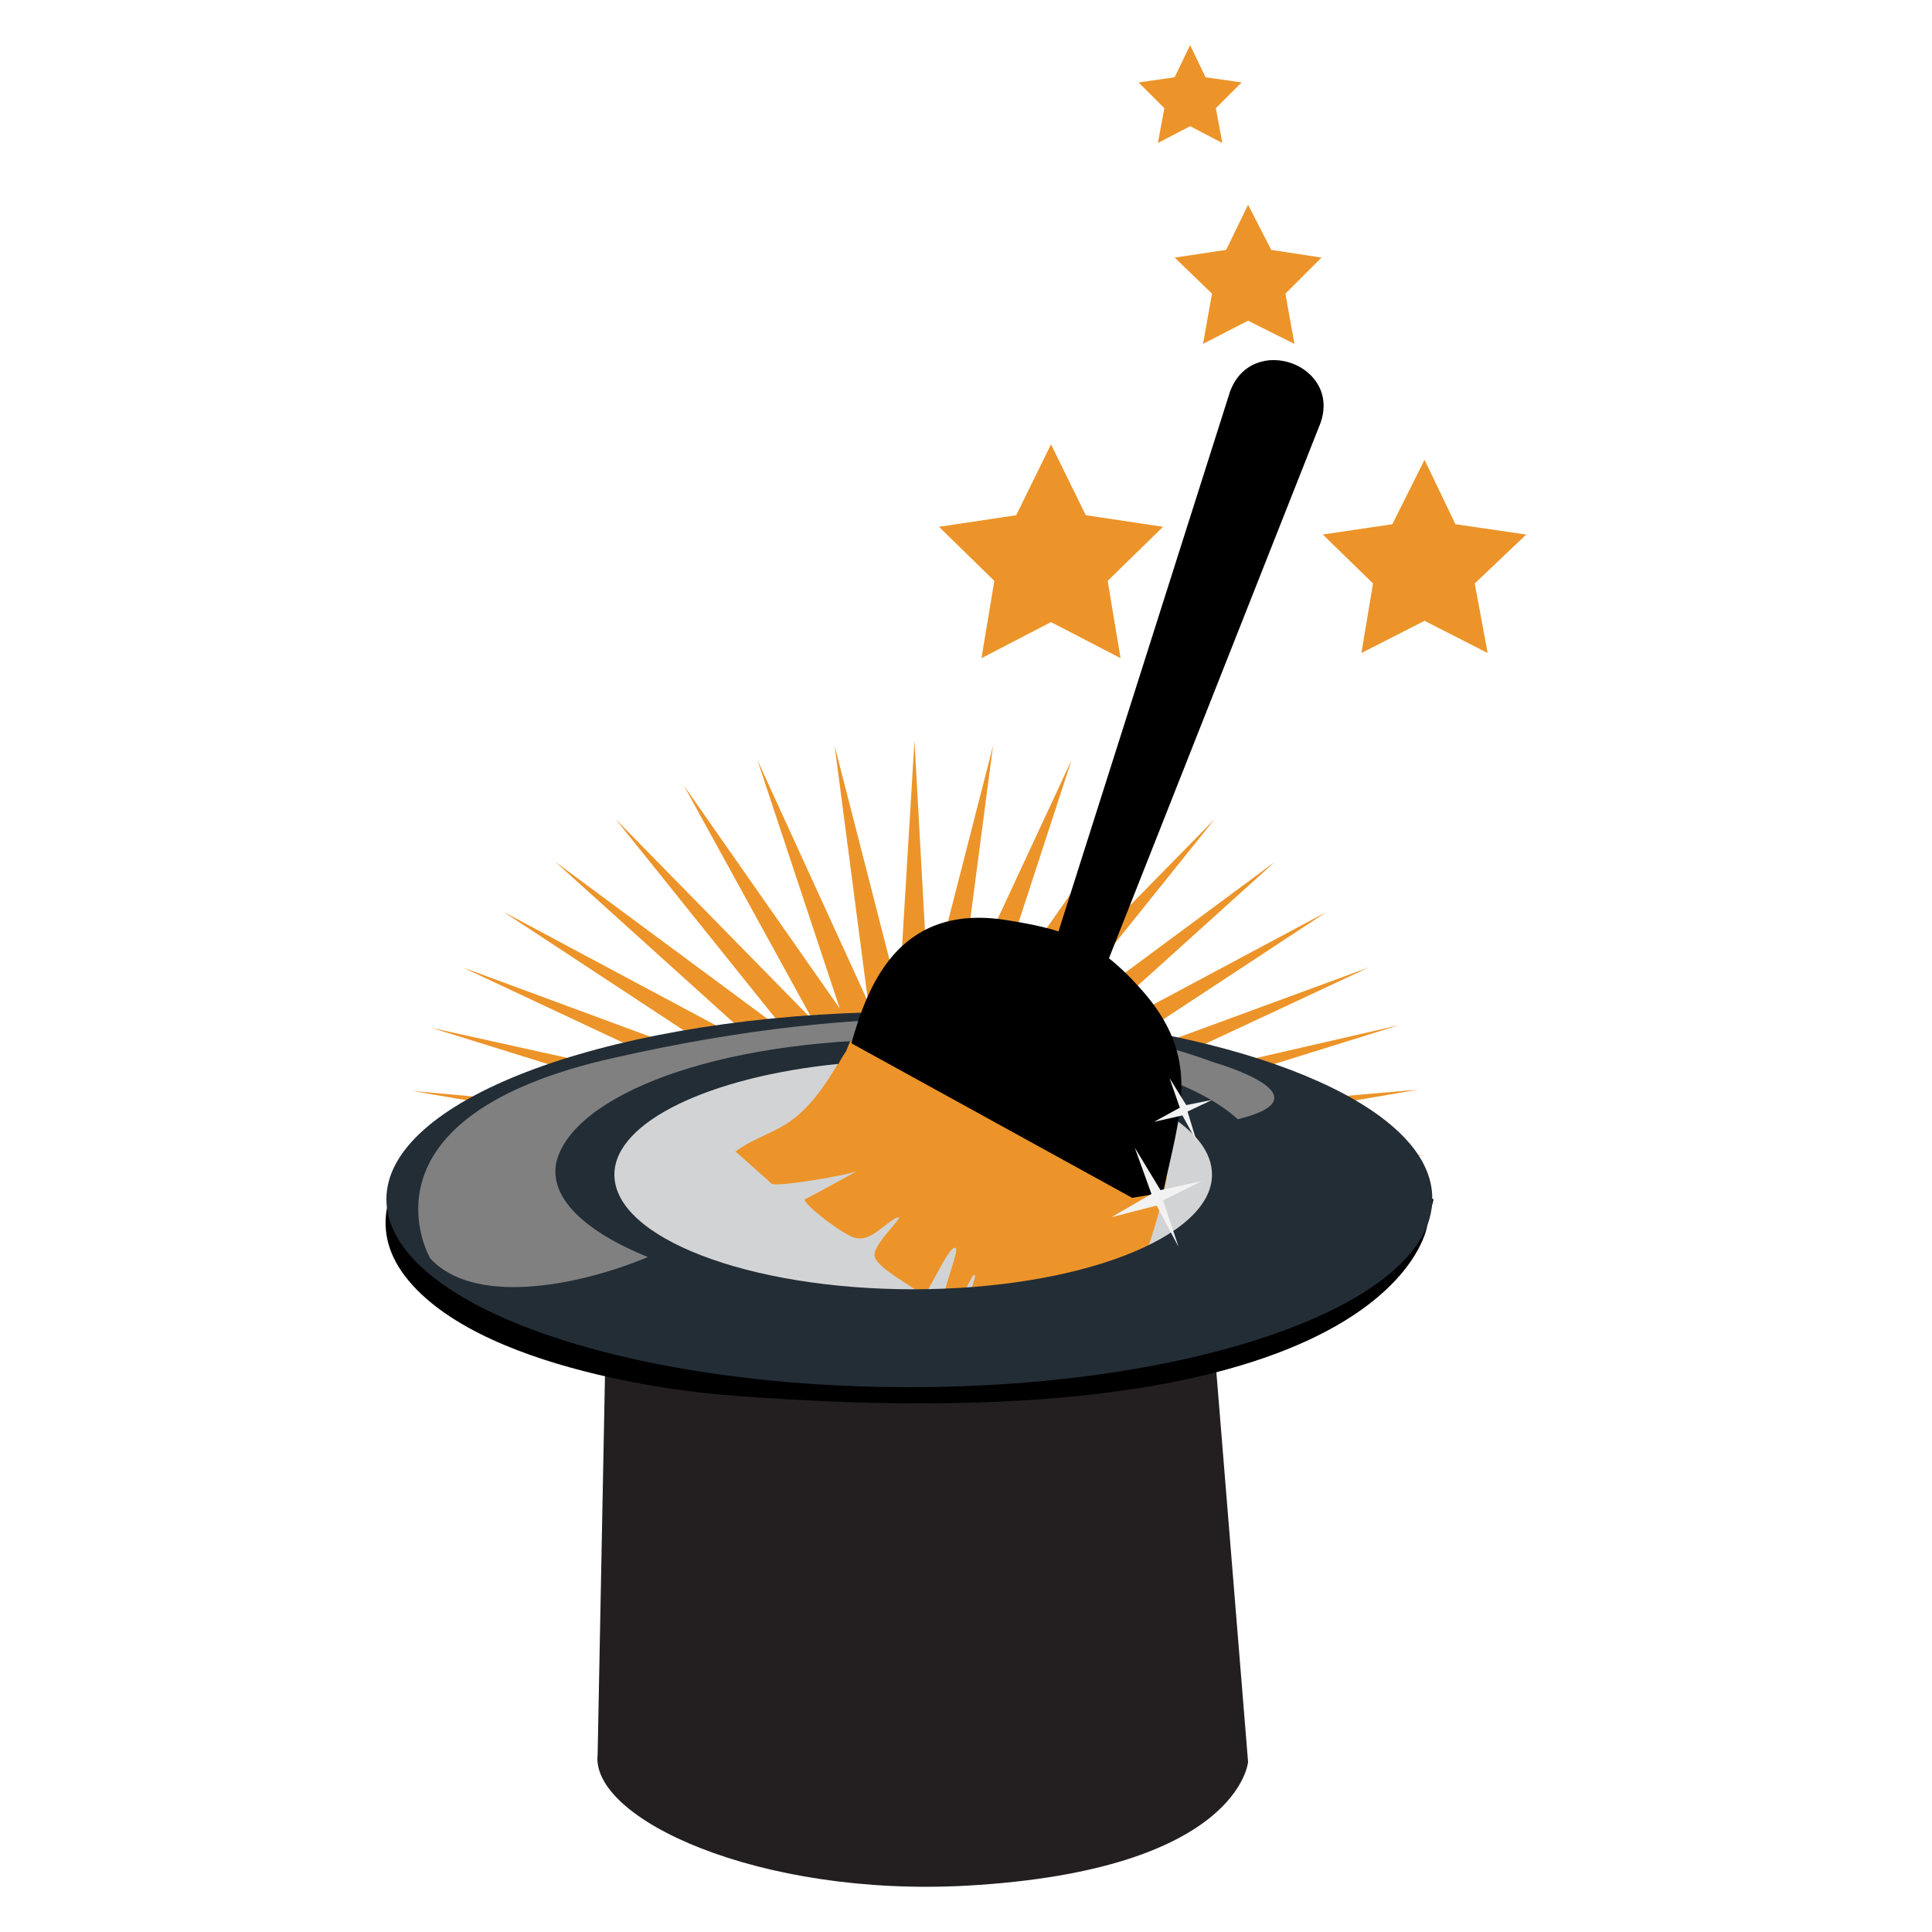 <?xml version="1.0" encoding="utf-8"?>
<!-- Generator: Adobe Illustrator 18.1.0, SVG Export Plug-In . SVG Version: 6.00 Build 0)  -->
<svg version="1.0" id="Layer_1" xmlns="http://www.w3.org/2000/svg" xmlns:xlink="http://www.w3.org/1999/xlink" x="0px" y="0px"
	 viewBox="0 0 150 150" enable-background="new 0 0 150 150" xml:space="preserve">
<g>
	<path fill="#EC9429" d="M55.9,90.8L32,94.8l3.8-0.3c2.9-1,6.1-1.4,9.3-0.8l11.2-1l-7.1,2.2c0.9,0.3,1.8,0.5,2.7,0.8l5-1.1l-3.3,1.6
		c1,0.2,2,0.5,3,0.7l1.4-0.5l-0.9,0.6c0.3,0.1,0.6,0.1,0.8,0.2c1.8,0.3,3.6,0.6,5.4,0.9c6-1.2,12.1-1.7,18.6-2
		c2-0.1,3.9-0.1,5.9-0.2l-2.7-1.3l5.5,1.2c1.6,0,3.3,0,4.9-0.1l-9.7-3l24.3,2.1l-23.9-4.1l24.4-1l-24.4-1l23.9-4.1l-24.3,2.1
		l22.8-7.1L85.1,85l21.2-9.9L84,83.3l19-12.5L82.6,81.7L99,66.9L80.9,80.3l13.4-16.7L79,79.2L89,61L76.9,78.3L83.2,59l-8.7,18.7
		l2.6-19.8l-5,19.5L71,57.5l-1.2,19.9l-5-19.5l2.6,19.9L58.8,59l6.4,19.3L53.1,61l10,18.2L47.8,63.6l13.4,16.7L43.1,66.9l16.4,14.8
		L39.1,70.8l19,12.5l-22.2-8.2L57,85l-23.5-5.2l22.8,7.1L32,84.7l23.9,4.1l-24.4,1L55.9,90.8z"/>
	<path fill="#231F20" d="M47.2,95c0,0,17.8,13.3,46.3,0l3.4,41.8c0,0-0.7,8.4-21.8,9.6c-16.2,0.9-29.3-5.2-28.7-10.2L47.2,95z"/>
	<path d="M111.3,93.1l-0.5,2.1c0,0-2.5,17.3-54.6,13.1c0,0-18.2-1.3-24.5-8.9C25.4,91.8,38,84.6,38,84.6L111.3,93.1z"/>
	<path fill="#D2D3D4" d="M96.8,90.7c0,5.3-11.6,9.5-26,9.5c-14.4,0-26-4.3-26-9.5c0-5.3,11.6-9.5,26-9.5
		C85.2,81.2,96.8,85.5,96.8,90.7z"/>
	<polygon fill="#EC9429" points="89.9,11.1 92.4,9.8 94.9,11.1 94.4,8.4 96.4,6.4 93.6,6 92.4,3.5 91.2,6 88.4,6.4 90.4,8.4 	"/>
	<polygon fill="#EC9429" points="84.3,40 81.6,34.5 78.9,40 72.9,40.9 77.2,45.1 76.2,51.1 81.6,48.3 87,51.1 86,45.1 90.3,40.9 	
		"/>
	<polygon fill="#EC9429" points="118.5,41.5 113,40.7 110.6,35.7 108.1,40.7 102.7,41.5 106.6,45.3 105.7,50.7 110.6,48.2 
		115.5,50.7 114.5,45.3 	"/>
	<polygon fill="#EC9429" points="99.8,22.8 102.6,20 98.7,19.4 96.9,15.9 95.2,19.4 91.2,20 94.1,22.8 93.4,26.7 96.9,24.9 
		100.5,26.7 	"/>
	<path fill-rule="evenodd" clip-rule="evenodd" fill="#EC9429" d="M66.9,79.1c-4.6,9.5-6.4,7.9-9.8,10.3c0,0,2.5,2.2,2.8,2.5
		c0.3,0.3,6.2-0.7,6.7-1c0.5-0.3-3.8,2.1-4.1,2.2c-0.3,0.2,2.3,2.3,3.6,2.9c1.3,0.6,2.2-0.7,3.4-1.4c1.2-0.6-1.6,1.8-1.6,2.8
		c-0.1,1,3.5,2.7,3.7,3.2c0.2,0.5,2.1-4.1,2.6-3.7c0.3,0.2-1.1,3.4-1,4.4c0.1,0.4,0.6,1,0.6,1c1-1.7,1.6-3.2,1.8-3.3
		c0.5-0.2-1,2.2-0.4,3.9c0.2,0.7,5,3,5.5,4.3c0.1,0.3,7-1.4,9.9-15.8L66.9,79.1z"/>
	<path d="M95.5,30.4c1.7-4.6,8.7-2.1,7,2.5L86.1,74.4c-0.9,1.9-4.9,0.3-4.2-1.2L95.5,30.4z"/>
	<path fill="#232D36" d="M80.1,78.9c1,1.3,1.7,2.8,1.9,4.5c7.2,1.5,12.1,4.4,12.1,7.8c0,4.9-10.4,8.9-23.2,8.9
		c-12.8,0-23.2-4-23.2-8.9c0-4.1,7.4-7.6,17.4-8.6c0.2-0.4,0.4-0.7,0.6-1c0.4-1.1,1-2.1,1.8-3c-21,0.6-37.5,6.9-37.5,14.5
		c0,8.1,18.2,14.6,40.6,14.6c22.4,0,40.6-6.5,40.6-14.6C111.3,86.2,98,80.4,80.1,78.9z"/>
	<path fill="#808080" d="M94.3,82.5c-11.4-4.2-27-4.8-46.5-0.4C27,86.7,33.4,97.7,33.4,97.7c3.3,3.6,11.1,2.3,16.9-0.1
		c-4.9-2-7.7-4.6-7.1-7.4c1.3-5.1,12.2-9.5,27.3-9.5c11.7,0,21.7,2.6,25.6,6.2C103.4,85.1,94.3,82.5,94.3,82.5z"/>
	<path fill-rule="evenodd" clip-rule="evenodd" d="M77.9,71.4c4.5,0.7,7.1,1.4,10.6,5.3c4.9,5.4,3.1,9.7,1.8,15.9L87.9,93L66.1,81
		C67.3,76.8,69.6,70.2,77.9,71.4z"/>
	<polygon fill="#F2F2F2" points="88.1,89.1 89.4,92.7 86.3,94.5 89.8,93.6 91.5,96.8 90.3,93.2 93.3,91.7 90.1,92.4 	"/>
	<polygon fill="#F2F2F2" points="90.8,83.7 91.6,86 89.6,87.1 91.8,86.6 92.9,88.6 92.2,86.3 94.1,85.4 92.1,85.8 	"/>
</g>
</svg>
